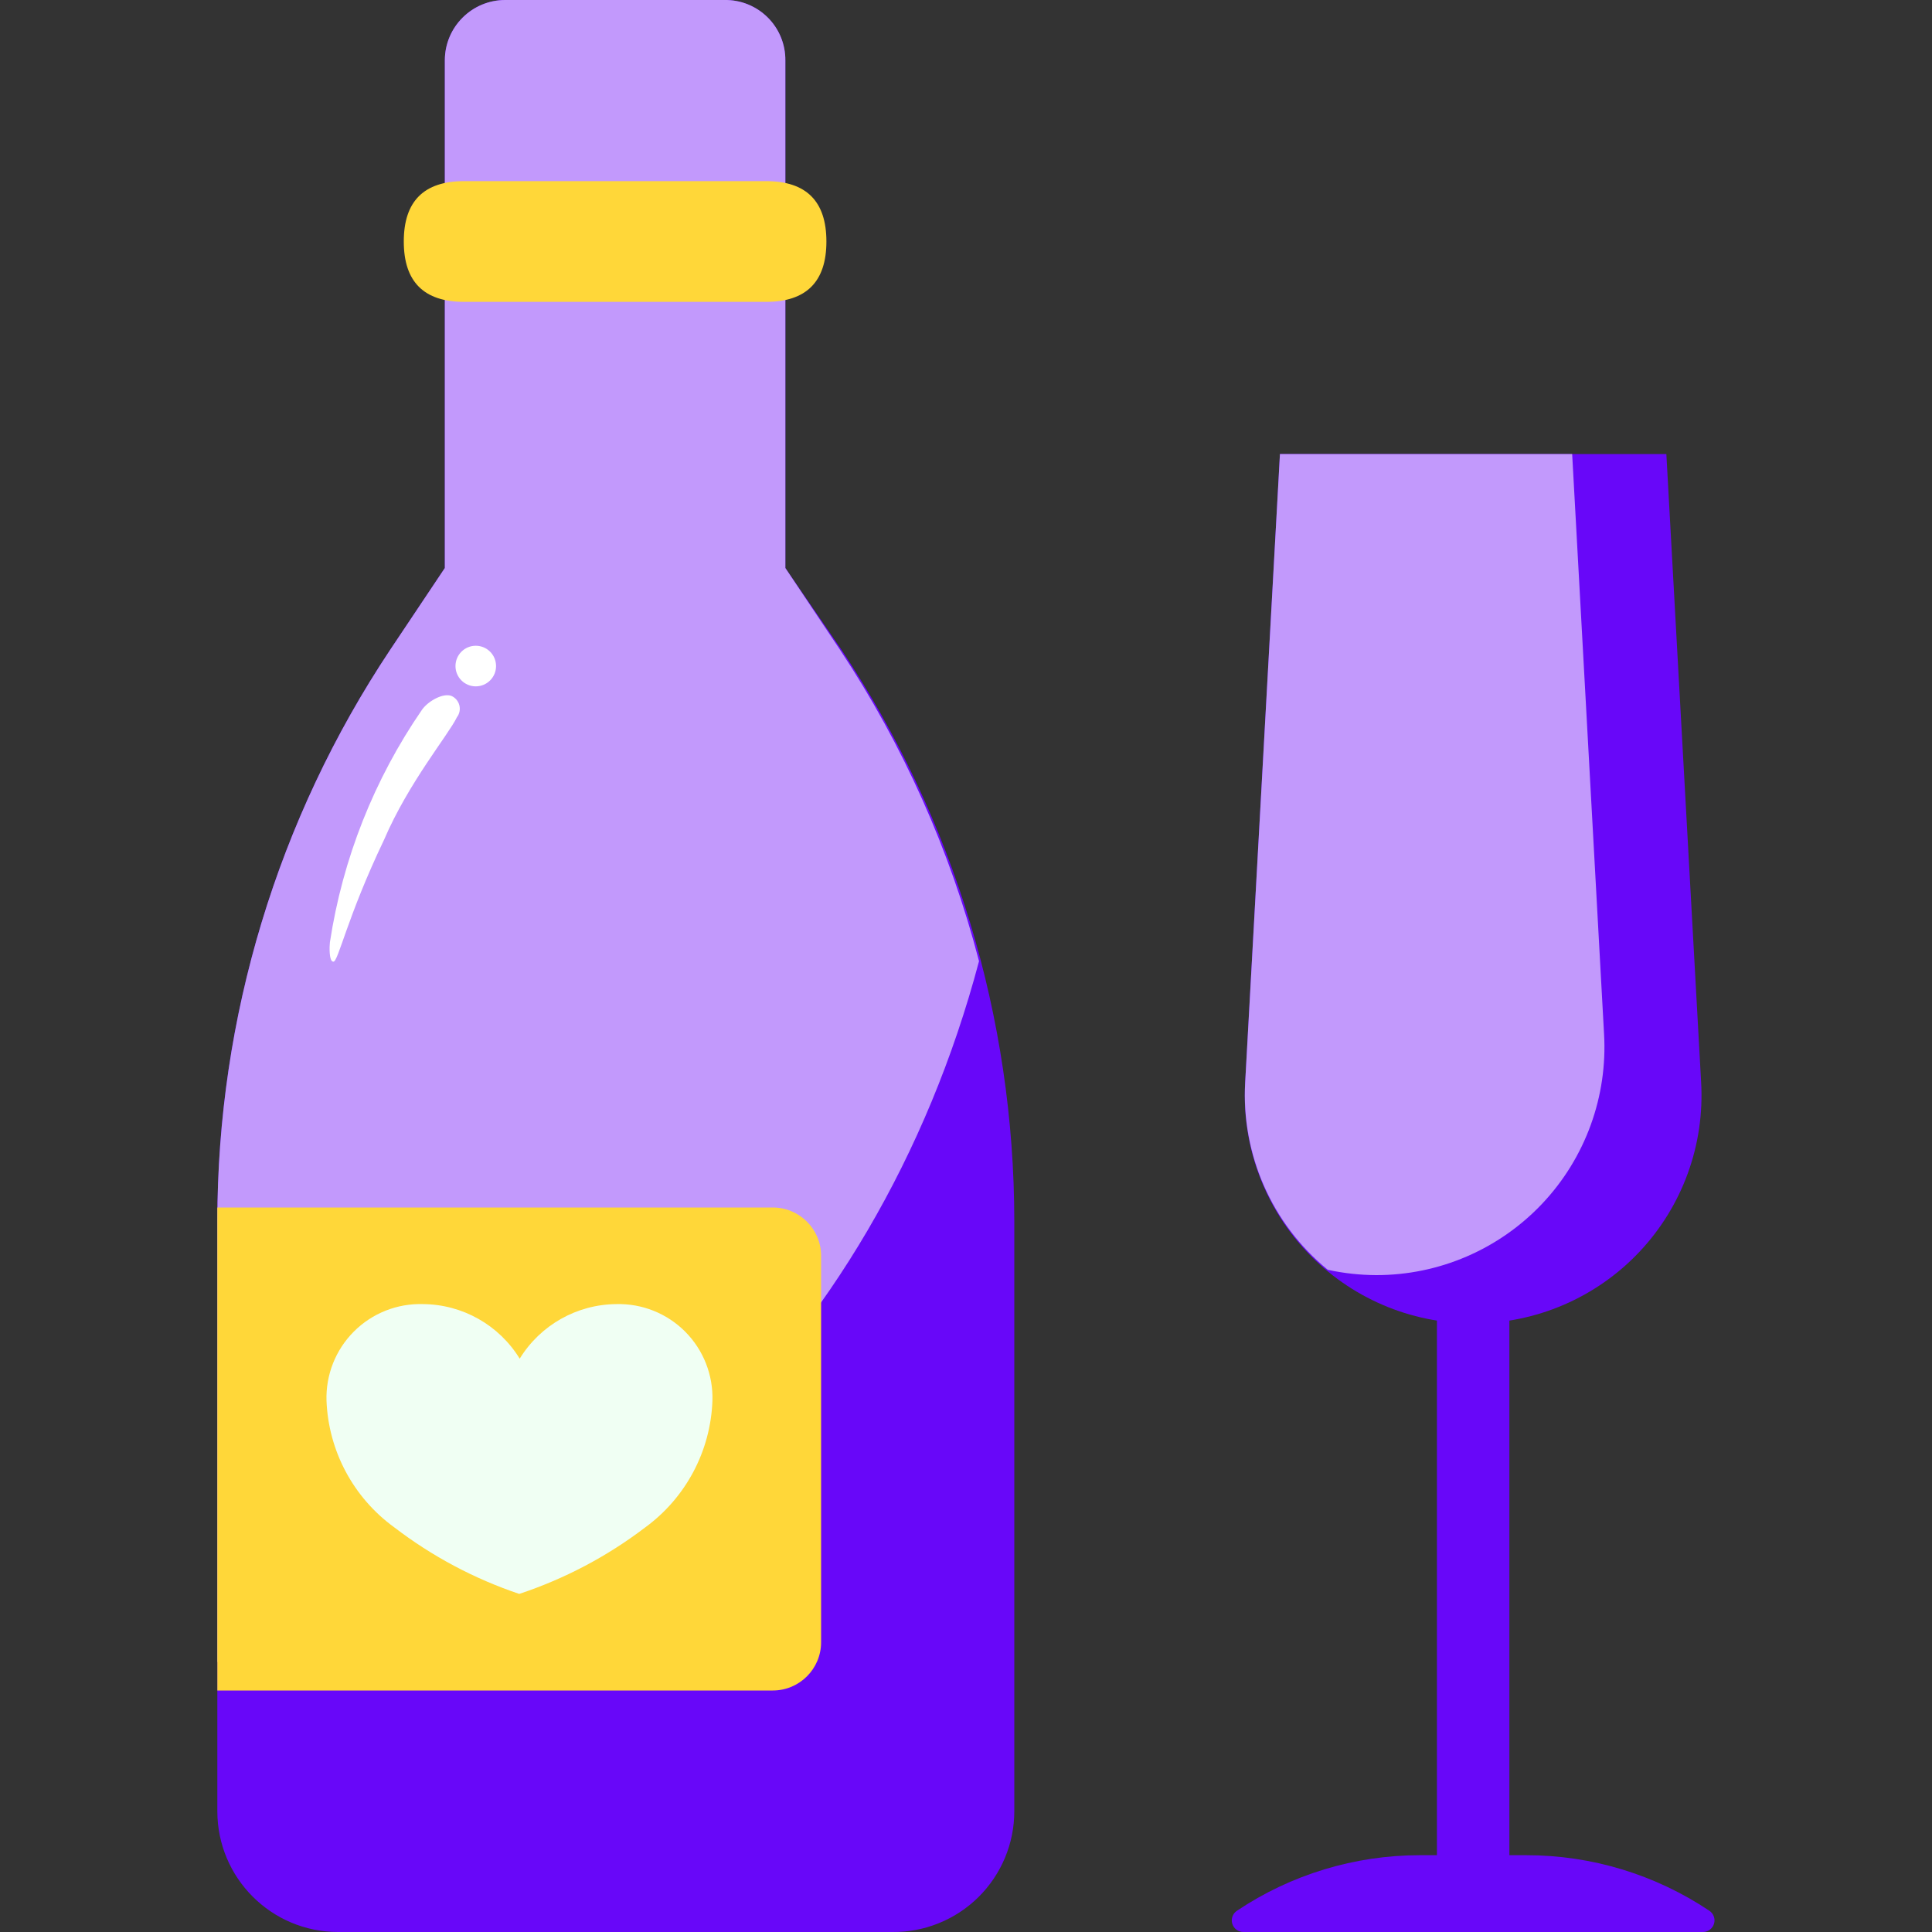 <?xml version="1.0" encoding="UTF-8"?>
<svg xmlns="http://www.w3.org/2000/svg" xmlns:xlink="http://www.w3.org/1999/xlink" width="300pt" height="300pt" viewBox="0 0 300 300" version="1.1">
<rect x="0" y="0" width="300" height="300" fill="#333333" stroke="none"/>
<g id="surface1">
<path style=" stroke:none;fill-rule:nonzero;fill:rgb(40.784%,2.745%,97.647%);fill-opacity:1;" d="M 121.949 88.199 L 121.949 9.375 C 121.973 6.871 120.98 4.461 119.199 2.699 C 117.422 0.934 115.004 -0.039 112.5 0 L 78.449 0 C 73.273 0 69.074 4.199 69.074 9.375 L 69.074 88.199 L 60.602 100.875 C 43.102 127.156 33.762 158.023 33.75 189.598 L 33.75 281.25 C 33.75 291.605 42.145 300 52.5 300 L 138.523 300 C 143.535 300.059 148.363 298.109 151.93 294.586 C 155.492 291.062 157.5 286.262 157.5 281.25 L 157.5 189.598 C 157.488 158.023 148.148 127.156 130.648 100.875 Z M 121.949 88.199 "/>
<path style=" stroke:none;fill-rule:nonzero;fill:rgb(76.078%,60%,98.824%);fill-opacity:1;" d="M 152.023 149.25 C 147.543 132.043 140.246 115.699 130.426 100.875 L 121.949 88.199 L 121.949 9.375 C 121.973 6.871 120.98 4.461 119.199 2.699 C 117.422 0.934 115.004 -0.039 112.5 0 L 78.449 0 C 73.273 0 69.074 4.199 69.074 9.375 L 69.074 88.199 L 60.602 100.875 C 43.102 127.156 33.762 158.023 33.75 189.598 L 33.75 258.074 C 90 253.801 136.051 209.473 152.023 149.25 Z M 152.023 149.25 "/>
<path style=" stroke:none;fill-rule:nonzero;fill:rgb(100%,84.314%,22.353%);fill-opacity:1;" d="M 33.75 187.5 L 120 187.5 C 124.141 187.5 127.5 190.859 127.5 195 L 127.5 255 C 127.5 259.141 124.141 262.5 120 262.5 L 33.75 262.5 Z M 33.75 187.5 "/>
<path style=" stroke:none;fill-rule:nonzero;fill:rgb(100%,84.314%,22.353%);fill-opacity:1;" d="M 72.074 28.125 L 118.949 28.125 C 125.199 28.125 128.324 31.25 128.324 37.5 C 128.324 43.75 125.199 46.875 118.949 46.875 L 72.074 46.875 C 65.824 46.875 62.699 43.75 62.699 37.5 C 62.699 31.25 65.824 28.125 72.074 28.125 Z M 72.074 28.125 "/>
<path style=" stroke:none;fill-rule:nonzero;fill:rgb(94.118%,100%,95.294%);fill-opacity:1;" d="M 95.699 202.5 C 89.574 202.551 83.906 205.754 80.699 210.973 C 77.496 205.754 71.828 202.551 65.699 202.5 C 61.684 202.375 57.797 203.914 54.957 206.754 C 52.113 209.594 50.574 213.484 50.699 217.5 C 51.004 225.312 54.875 232.555 61.199 237.148 C 67.062 241.645 73.625 245.145 80.625 247.5 C 87.648 245.172 94.238 241.703 100.125 237.223 C 106.473 232.613 110.348 225.34 110.625 217.5 C 110.75 213.496 109.223 209.621 106.398 206.781 C 103.574 203.945 99.703 202.395 95.699 202.5 Z M 95.699 202.5 "/>
<path style=" stroke:none;fill-rule:nonzero;fill:rgb(100%,100%,100%);fill-opacity:1;" d="M 51.75 149.324 C 51.074 149.324 51.152 146.926 51.227 146.324 C 53.203 133.348 58.102 120.988 65.551 110.176 C 66.527 108.824 68.852 107.551 70.125 108.074 C 70.727 108.352 71.172 108.883 71.332 109.527 C 71.492 110.168 71.352 110.848 70.949 111.375 C 69.602 114.148 63.449 121.5 59.625 130.426 C 53.852 142.5 52.5 149.477 51.75 149.324 Z M 51.75 149.324 "/>
<path style=" stroke:none;fill-rule:nonzero;fill:rgb(100%,100%,100%);fill-opacity:1;" d="M 70.727 103.426 C 70.727 105.164 72.137 106.578 73.875 106.578 C 75.617 106.578 77.027 105.164 77.027 103.426 C 77.027 101.684 75.617 100.273 73.875 100.273 C 72.137 100.273 70.727 101.684 70.727 103.426 Z M 70.727 103.426 "/>
<path style=" stroke:none;fill-rule:nonzero;fill:rgb(40.784%,2.745%,97.647%);fill-opacity:1;" d="M 223.125 202.723 L 234.375 202.723 L 234.375 292.723 L 223.125 292.723 Z M 223.125 202.723 "/>
<path style=" stroke:none;fill-rule:nonzero;fill:rgb(40.784%,2.745%,97.647%);fill-opacity:1;" d="M 264.449 300 L 193.051 300 C 192.258 299.988 191.566 299.465 191.344 298.707 C 191.121 297.949 191.414 297.137 192.074 296.699 C 200.484 291.07 210.379 288.07 220.5 288.074 L 237 288.074 C 247.121 288.07 257.012 291.07 265.426 296.699 C 266.082 297.137 266.379 297.949 266.156 298.707 C 265.93 299.465 265.238 299.988 264.449 300 Z M 228.75 205.5 C 218.984 205.516 209.648 201.5 202.945 194.398 C 196.242 187.301 192.77 177.746 193.352 168 L 198.75 70.5 L 258.75 70.5 L 264.148 168 C 264.727 177.746 261.258 187.301 254.555 194.398 C 247.852 201.5 238.512 205.516 228.75 205.5 Z M 228.75 205.5 "/>
<path style=" stroke:none;fill-rule:nonzero;fill:rgb(76.078%,60%,98.824%);fill-opacity:1;" d="M 193.352 168.074 C 192.734 179.266 197.5 190.078 206.176 197.176 C 208.641 197.711 211.152 197.988 213.676 198 C 223.438 198.016 232.777 194 239.48 186.898 C 246.18 179.801 249.652 170.246 249.074 160.5 L 244.125 70.5 L 198.75 70.5 Z M 193.352 168.074 "/>
</g>
</svg>
